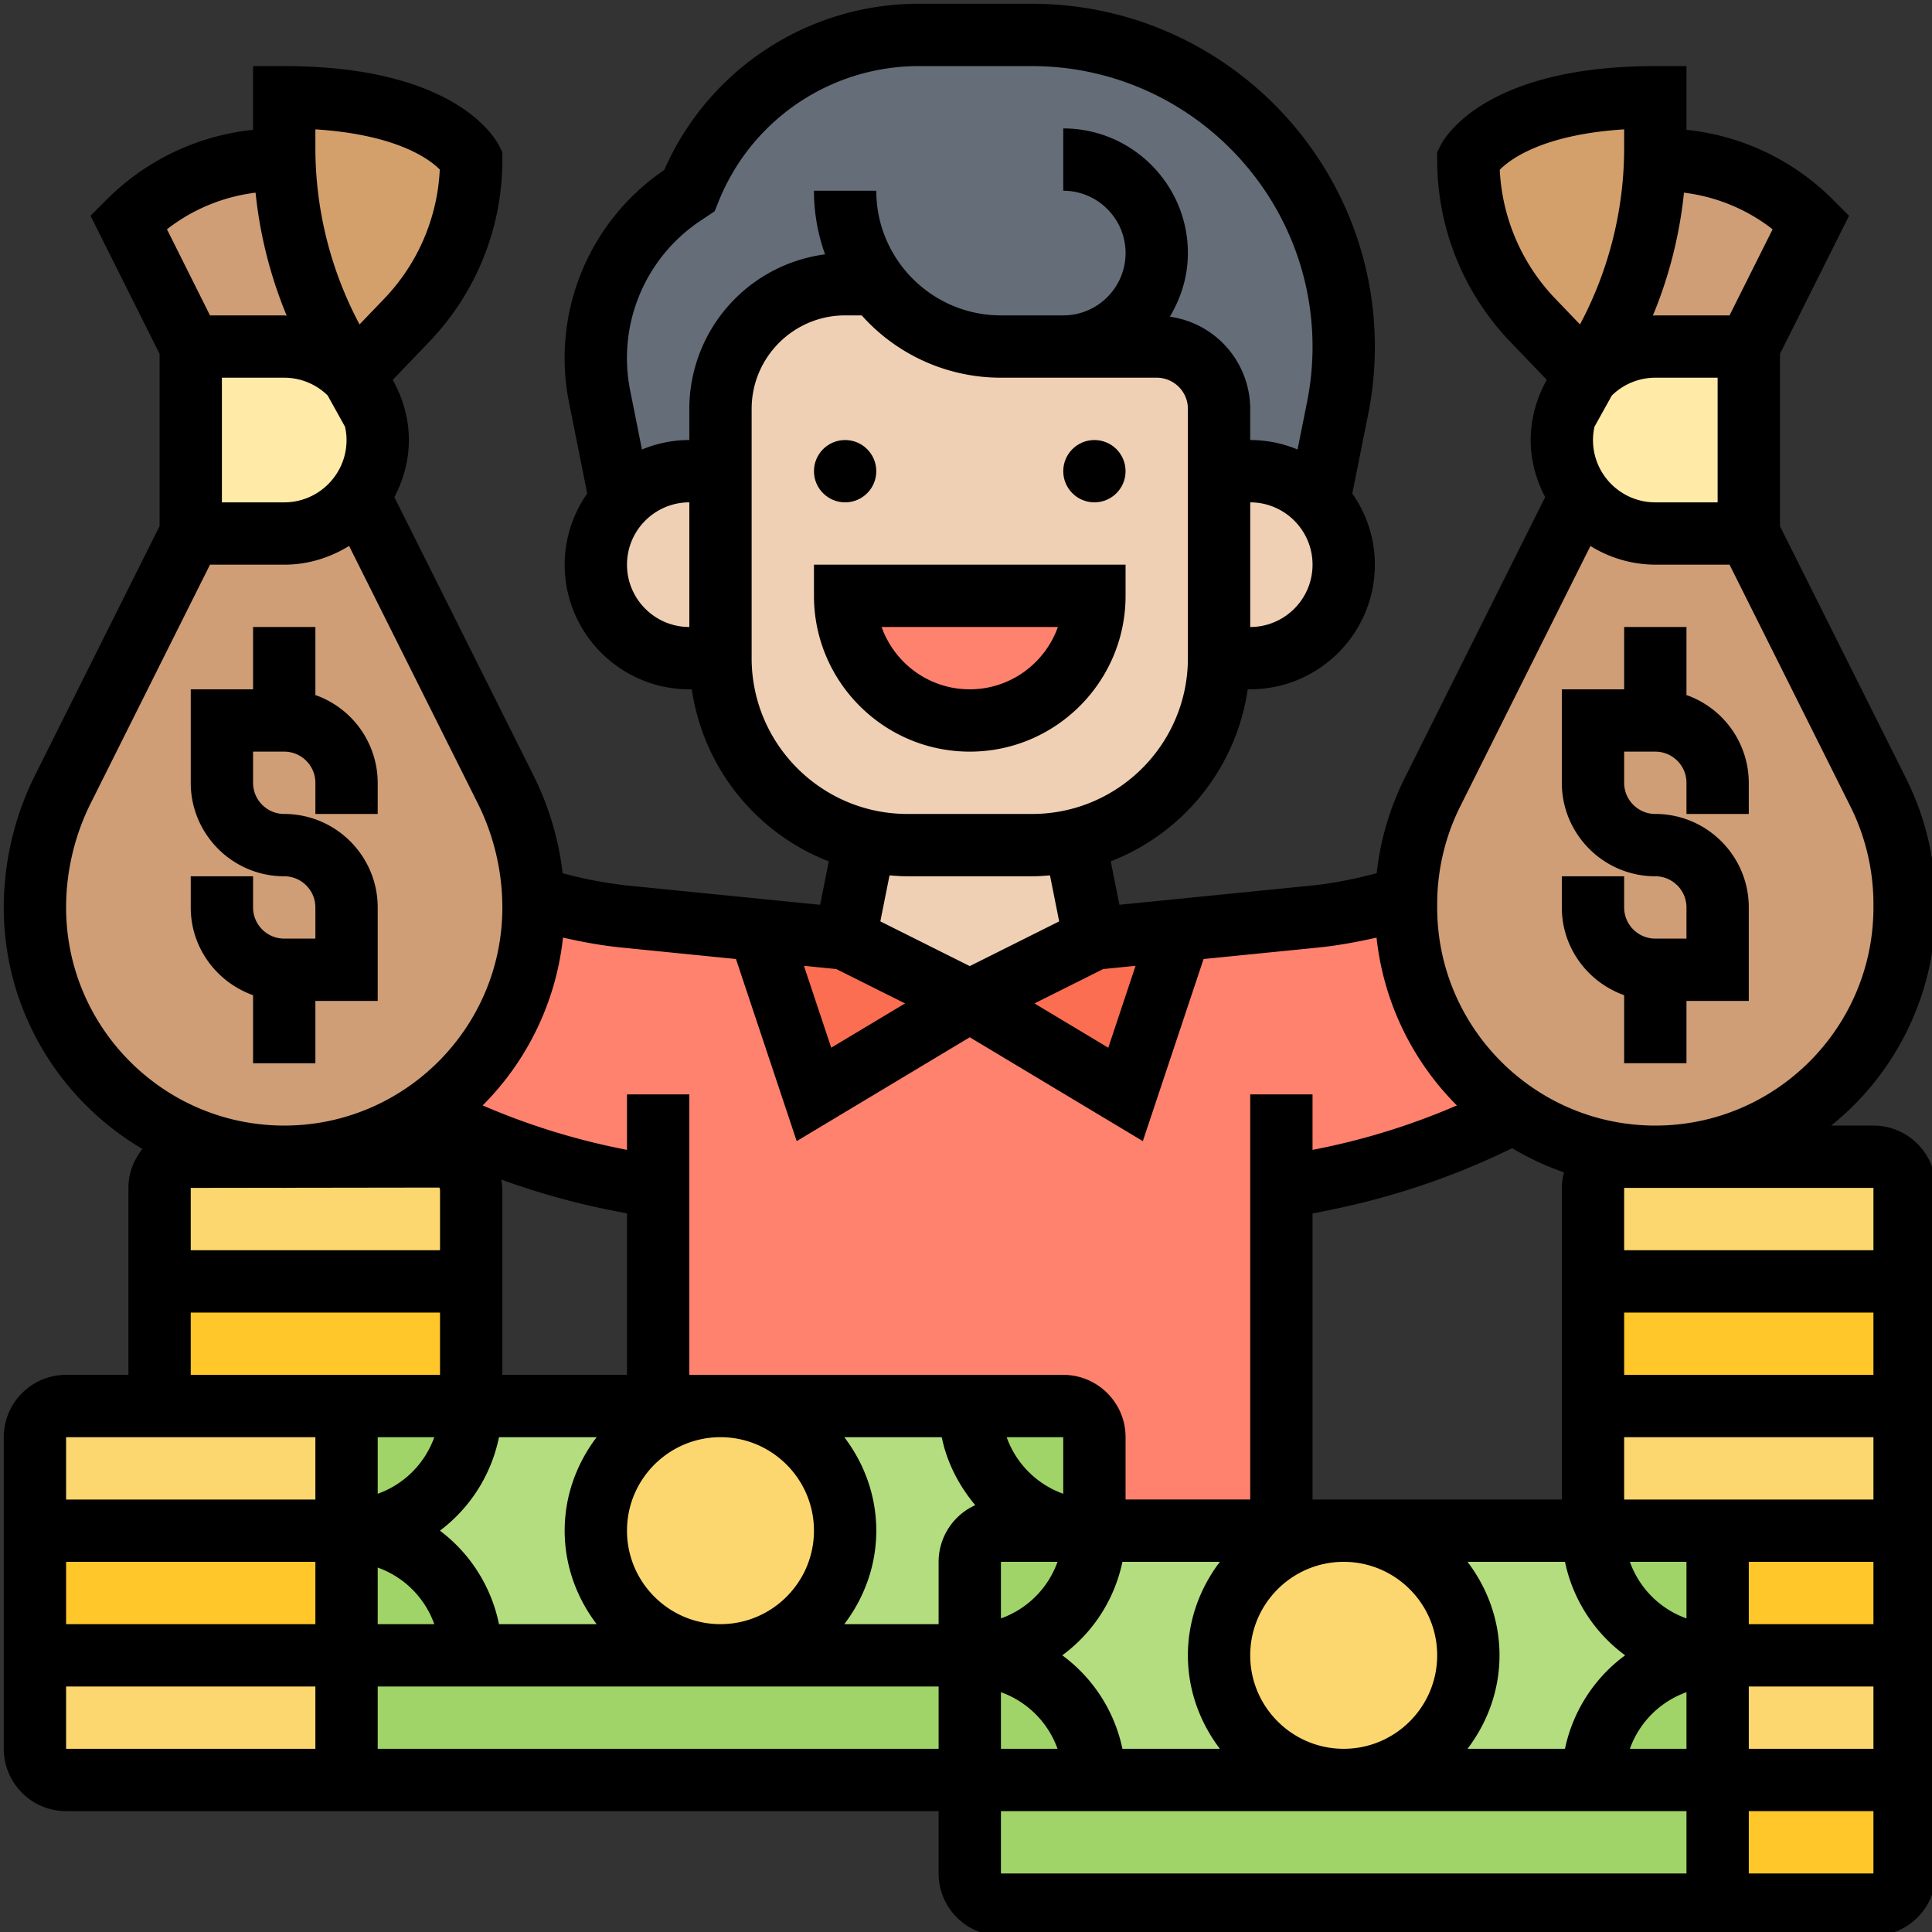 <svg width="512" height="512" version="1.1" xmlns="http://www.w3.org/2000/svg">
 <rect width="100%" height="100%" fill="#333333" stroke="none"/>
 <g stroke-width="8.258">
  <path d="m504.74 471.71v24.774c0 4.542-3.716 8.258-8.258 8.258h-41.29v-33.032zm-49.548-66.064h49.548v33.032h-49.548zm-33.032-66.064h82.581v33.032h-82.581zm-412.9 66.064h82.581v33.032h-82.581zm115.61-66.064v33.032h-82.581v-33.032z" fill="#ffc729"/>
  <path d="m422.16 314.81c0-4.542 3.716-8.258 8.258-8.258h66.065c4.542 0 8.258 3.716 8.258 8.258v24.774h-82.581zm82.581 57.806v33.032h-82.581v-33.032zm-49.548 66.064h49.548v33.032h-49.548zm-363.35 0v33.032h-74.323c-4.542 0-8.258-3.716-8.258-8.258v-24.774zm0-66.064v33.032h-82.581v-24.774c0-4.542 3.716-8.258 8.258-8.258h24.774zm33.032-56.981v23.948h-82.581v-24.774c0-4.542 3.716-8.258 8.258-8.258h66.065c4.542 0 8.258 3.716 8.258 9.084z" fill="#fcd770"/>
  <path d="m455.19 471.71v33.032h-189.94c-4.542 0-8.258-3.716-8.258-8.258v-24.774h165.16zm-198.19-33.032v33.032h-165.16v-33.032h99.097z" fill="#a0d468"/>
  <path d="m422.16 405.65c0 18.25 14.782 33.032 33.032 33.032-18.25 0-33.032 14.782-33.032 33.032h-66.065c18.25 0 33.032-14.782 33.032-33.032s-14.782-33.032-33.032-33.032zm-82.581 0h16.516c-18.25 0-33.032 14.782-33.032 33.032s14.782 33.032 33.032 33.032h-66.065c0-18.25-14.782-33.032-33.032-33.032 18.25 0 33.032-14.782 33.032-33.032zm-148.65-33.032c-18.25 0-33.032 14.782-33.032 33.032s14.782 33.032 33.032 33.032h-66.065c0-18.25-14.782-33.032-33.032-33.032 18.25 0 33.032-14.782 33.032-33.032h49.548z" fill="#b4dd7f"/>
  <path d="m290.03 405.65h-24.774c-4.542 0-8.258 3.716-8.258 8.258v24.774h-66.065c18.25 0 33.032-14.782 33.032-33.032s-14.782-33.032-33.032-33.032h66.065c0 18.25 14.782 33.032 33.032 33.032z" fill="#b4dd7f"/>
  <path d="m455.19 405.65v33.032c-18.25 0-33.032-14.782-33.032-33.032zm0 33.032v33.032h-33.032c0-18.25 14.782-33.032 33.032-33.032zm-198.19 0c18.25 0 33.032 14.782 33.032 33.032h-33.032zm8.258-33.032h24.774c0 18.25-14.782 33.032-33.032 33.032v-24.774c0-4.542 3.716-8.258 8.258-8.258zm24.774-24.774v24.774c-18.25 0-33.032-14.782-33.032-33.032h24.774c4.542 0 8.258 3.716 8.258 8.258zm-165.16 57.806h-33.032v-33.032c18.25 0 33.032 14.782 33.032 33.032zm-33.032-66.064h33.032c0 18.25-14.782 33.032-33.032 33.032z" fill="#a0d468"/>
  <ellipse cx="356.1" cy="438.68" rx="33.032" ry="33.032" fill="#fcd770"/>
  <ellipse cx="190.94" cy="405.65" rx="33.032" ry="33.032" fill="#fcd770"/>
  <path d="m372.61 240.48c0 22.627 11.314 42.529 28.655 54.421-15.608 8.093-32.454 14.039-50.374 17.672l-11.314 2.23v90.839h-49.548v-24.774c0-4.542-3.716-8.258-8.258-8.258h-107.35v-57.806l-11.314-2.23a191.92 191.92 0 0 1-50.374-17.672c3.386-2.23 6.441-4.872 9.332-7.68a66.18 66.18 0 0 0 19.324-46.741c0-0.826 0-1.734-0.083-2.56h0.083c7.763 2.477 15.855 4.129 24.279 4.955l35.51 3.551 14.534 43.603 41.29-24.774 41.29 24.774 14.534-43.603 35.51-3.551c8.423-0.826 16.516-2.477 24.279-4.955v1.652z" fill="#ff826e"/>
  <path d="m312.82 246.43-14.534 43.603-41.29-24.774 33.032-16.516zm-55.825 18.828-41.29 24.774-14.534-43.603 22.792 2.312z" fill="#fc6e51"/>
  <path d="m463.45 91.839v49.548h-24.774c-6.854 0-13.048-2.808-17.507-7.267-0.826-0.826-1.569-1.734-2.312-2.643-3.055-4.129-4.955-9.249-4.955-14.864a24.741 24.741 0 0 1 24.774-24.774zm-363.35 24.774c0 5.615-1.899 10.735-4.955 14.864-0.743 0.908-1.486 1.817-2.312 2.643-4.459 4.459-10.653 7.267-17.507 7.267h-24.774v-49.548h24.774a24.741 24.741 0 0 1 24.774 24.774z" fill="#ffeaa7"/>
  <path d="m438.68 25.775v13.461c0 0.991 0 2.064-0.083 3.055-0.413 17.177-5.037 34.023-13.461 49.053l-4.625 8.423-14.204-14.865a61.068 61.068 0 0 1-17.177-42.612s8.258-16.516 49.548-16.516zm-363.35 0c41.29 0 49.548 16.516 49.548 16.516 0 15.938-6.111 31.215-17.177 42.612l-14.204 14.865-4.625-8.423a105.55 105.55 0 0 1-13.461-49.053c-0.083-0.991-0.083-2.064-0.083-3.055z" fill="#d3a06c"/>
  <path d="m88.866 91.344 4.625 8.423c-4.542-4.872-10.983-7.928-18.168-7.928h-24.774l-16.516-33.032c10.57-10.57 24.939-16.516 39.886-16.516h1.486c0.413 17.177 5.037 34.023 13.461 49.053zm336.27 0c8.423-15.03 13.048-31.876 13.461-49.053h1.486c14.947 0 29.316 5.946 39.886 16.516l-16.516 33.032h-24.774c-7.184 0-13.626 3.055-18.168 7.928zm13.543 50.044h24.774l34.354 68.624c4.542 9.166 6.937 19.324 6.937 29.564v0.908c0 18.25-7.432 34.766-19.324 46.741a66.18 66.18 0 0 1-46.741 19.324c-13.874 0-26.756-4.294-37.409-11.644a65.767 65.767 0 0 1-28.655-54.421v-2.56c0.248-9.662 2.643-19.241 6.937-27.912l39.308-78.534c0.743 0.908 1.486 1.817 2.312 2.643 4.459 4.459 10.653 7.267 17.507 7.267zm-363.35 0c6.854 0 13.048-2.808 17.507-7.267 0.826-0.826 1.569-1.734 2.312-2.643l38.895 77.708c4.377 9.001 6.937 18.746 7.267 28.738 0.083 0.826 0.083 1.734 0.083 2.56 0 18.25-7.432 34.766-19.324 46.741-2.89 2.808-5.946 5.45-9.332 7.68a65.635 65.635 0 0 1-37.409 11.644c-18.25 0-34.766-7.432-46.741-19.324a66.18 66.18 0 0 1-19.324-46.741c0-10.901 2.56-21.554 7.35-31.298l33.941-67.799z" fill="#cf9e76"/>
  <path d="m354.53 108.11-4.955 24.774a24.692 24.692 0 0 0-18.25-8.01h-8.258v-16.516c0-9.084-7.432-16.516-16.516-16.516h-41.29a41.373 41.373 0 0 1-33.032-16.516h-8.258c-18.25 0-33.032 14.782-33.032 33.032v16.516h-8.258c-7.184 0-13.708 3.055-18.25 8.01l-5.533-27.747c-0.661-3.303-0.991-6.772-0.991-10.157 0-8.754 2.147-17.177 6.111-24.609 4.046-7.432 9.827-13.874 17.094-18.746l1.569-1.073c4.955-12.47 13.543-22.792 24.196-29.977s23.37-11.314 36.831-11.314h29.729c45.667 0 82.663 36.996 82.663 82.663 0 5.45-0.578 10.901-1.569 16.186z" fill="#656d78"/>
  <path d="m284.83 222.65 5.203 26.095-33.032 16.516-33.032-16.516 5.203-26.095c3.634 0.908 7.432 1.321 11.314 1.321h33.032c3.881 0 7.68-0.413 11.314-1.321zm46.493-97.775c7.184 0 13.708 3.055 18.25 8.01 4.046 4.377 6.524 10.24 6.524 16.764 0 6.854-2.808 13.048-7.267 17.507-4.459 4.459-10.653 7.267-17.507 7.267h-8.258v-49.548z" fill="#f0d0b4"/>
  <path d="m323.06 124.87v49.548c0 23.453-16.351 43.107-38.235 48.227-3.634 0.908-7.432 1.321-11.314 1.321h-33.032c-3.881 0-7.68-0.413-11.314-1.321-21.884-5.12-38.235-24.774-38.235-48.227v-66.064c0-18.25 14.782-33.032 33.032-33.032h8.258c7.515 9.992 19.572 16.516 33.032 16.516h41.29c9.084 0 16.516 7.432 16.516 16.516zm-132.13 0v49.548h-8.258c-6.854 0-13.048-2.808-17.507-7.267-4.459-4.459-7.267-10.653-7.267-17.507 0-6.524 2.477-12.387 6.524-16.764 4.542-4.955 11.066-8.01 18.25-8.01z" fill="#f0d0b4"/>
  <path d="m223.97 157.9h66.065c0 18.25-14.782 33.032-33.032 33.032-9.084 0-17.342-3.716-23.37-9.662a33.239 33.239 0 0 1-9.662-23.37z" fill="#ff826e"/>
 </g>
 <g transform="matrix(8.258 0 0 8.258 -7.258 -7.258)">
  <path d="m11 35v-2h2v-3c0-1.654-1.346-3-3-3-0.551 0-1-0.449-1-1v-1h1c0.551 0 1 0.449 1 1v1h2v-1a2.996 2.996 0 0 0-2-2.816v-2.184h-2v2h-2v3c0 1.654 1.346 3 3 3 0.551 0 1 0.449 1 1v1h-1c-0.551 0-1-0.449-1-1v-1h-2v1c0 1.302 0.839 2.402 2 2.816v2.184z"/>
  <circle cx="28" cy="16" r="1"/>
  <circle cx="36" cy="16" r="1"/>
  <path d="m37 20v-1h-10v1c0 2.757 2.243 5 5 5s5-2.243 5-5zm-7.829 1h5.657c-0.413 1.164-1.525 2-2.829 2s-2.415-0.836-2.828-2zm25.829 2.184v-2.184h-2v2h-2v3c0 1.654 1.346 3 3 3 0.551 0 1 0.449 1 1v1h-1c-0.552 0-1-0.449-1-1v-1h-2v1c0 1.302 0.839 2.402 2 2.816v2.184h2v-2h2v-3c0-1.654-1.346-3-3-3-0.552 0-1-0.449-1-1v-1h1c0.551 0 1 0.449 1 1v1h2v-1a2.996 2.996 0 0 0-2-2.816z"/>
  <path d="m63 30v-0.111c0-1.39-0.329-2.782-0.95-4.025l-4.05-8.1v-5.527l2.217-4.434-0.51-0.51a7.77 7.77 0 0 0-4.707-2.248v-2.045h-1c-5.46 0-6.764 2.292-6.895 2.553l-0.105 0.211v0.236a8.42 8.42 0 0 0 2.355 5.857l1.163 1.213a3.953 3.953 0 0 0-0.518 1.93c0 0.664 0.178 1.281 0.465 1.832l-4.515 9.031a9.036 9.036 0 0 0-0.892 3.038c-0.686 0.181-1.384 0.326-2.093 0.397l-6.162 0.616-0.279-1.393a7.008 7.008 0 0 0 4.396-5.522h0.08c2.206 0 4-1.794 4-4 0-0.849-0.27-1.634-0.724-2.283l0.51-2.549a10.99 10.99 0 0 0 0.214-2.158c0-6.071-4.938-11.009-11.009-11.009h-3.606a8.907 8.907 0 0 0-8.19 5.335 7.292 7.292 0 0 0-3.053 7.473l0.582 2.909a3.968 3.968 0 0 0-0.724 2.283c0 2.206 1.794 4 4 4h0.08a7.01 7.01 0 0 0 4.396 5.522l-0.279 1.393-6.162-0.616a13.457 13.457 0 0 1-2.1-0.398 9.513 9.513 0 0 0-0.935-3.136l-4.465-8.931c0.287-0.553 0.465-1.17 0.465-1.834 0-0.703-0.198-1.355-0.518-1.93l1.163-1.213a8.42 8.42 0 0 0 2.355-5.857v-0.236l-0.105-0.211c-0.131-0.261-1.435-2.553-6.895-2.553h-1v2.045a7.77 7.77 0 0 0-4.707 2.248l-0.51 0.51 2.217 4.433v5.527l-4 8a9.528 9.528 0 0 0-1 4.237c0 3.301 1.792 6.185 4.45 7.752-0.277 0.343-0.45 0.773-0.45 1.248v6h-2c-1.103 0-2 0.897-2 2v10c0 1.103 0.897 2 2 2h28v2c0 1.103 0.897 2 2 2h28c1.103 0 2-0.897 2-2v-22c0-1.103-0.897-2-2-2h-1.356a8.983 8.983 0 0 0 3.356-7zm-6.618-19h-2.382c-0.027 0-0.052 8e-3 -0.079 8e-3 0.523-1.259 0.859-2.59 0.999-3.946a5.76 5.76 0 0 1 2.844 1.175zm-4.382 4c0-0.147 0.018-0.289 0.048-0.427l0.556-1.001a1.991 1.991 0 0 1 1.396-0.572h2v4h-2c-1.103 0-2-0.897-2-2zm-2.992-8.673c0.337-0.341 1.388-1.132 3.992-1.297v0.601c0 1.97-0.49 3.922-1.417 5.659l-0.784-0.817a6.423 6.423 0 0 1-1.791-4.146zm-19.085 26.753-2.369 1.421-0.876-2.628 1.039 0.104zm6.359-1.103 1.039-0.104-0.876 2.628-2.369-1.421zm4.718-10.977v-4c1.103 0 2 0.897 2 2s-0.897 2-2 2zm-20-2c0-1.103 0.897-2 2-2v4c-1.103 0-2-0.897-2-2zm2-5v1c-0.538 0-1.05 0.11-1.52 0.304l-0.377-1.888a5.295 5.295 0 0 1 2.26-5.457l0.45-0.3 0.116-0.289a6.92 6.92 0 0 1 6.456-4.37h3.606c4.967 0 9.009 4.042 9.009 9.009 0 0.593-0.059 1.187-0.175 1.767l-0.306 1.528a3.963 3.963 0 0 0-1.519-0.304v-1a2.996 2.996 0 0 0-2.58-2.958c0.36-0.6 0.58-1.293 0.58-2.042 0-2.206-1.794-4-4-4v2c1.103 0 2 0.897 2 2s-0.897 2-2 2h-2c-2.206 0-4-1.794-4-4h-2c0 0.716 0.126 1.404 0.357 2.041a5.008 5.008 0 0 0-4.357 4.959zm2 8v-8c0-1.654 1.346-3 3-3h0.532a5.985 5.985 0 0 0 4.468 2h5c0.551 0 1 0.449 1 1v8c0 2.757-2.243 5-5 5h-4c-2.757 0-5-2.243-5-5zm5 7h4c0.194 0 0.384-0.014 0.574-0.029l0.295 1.476-2.869 1.435-2.87-1.435 0.295-1.476c0.191 0.015 0.381 0.029 0.575 0.029zm-5.503 2.655 1.949 5.844 5.554-3.333 5.554 3.333 1.949-5.844 3.661-0.366c0.637-0.064 1.267-0.18 1.89-0.321a8.977 8.977 0 0 0 2.578 5.386 22.175 22.175 0 0 1-4.46 1.392l-0.172 0.034v-1.78h-2v13h-4v-2c0-1.103-0.897-2-2-2h-12v-9h-2v1.78l-0.173-0.035a22.186 22.186 0 0 1-4.459-1.392 8.972 8.972 0 0 0 2.578-5.386c0.623 0.142 1.253 0.258 1.89 0.321zm-9.681 15.345a2.997 2.997 0 0 1-1.816 1.816v-1.816zm-3.816 6h-8v-2h8zm2-1.816a2.997 2.997 0 0 1 1.816 1.816h-1.816zm3.892 1.816a5.006 5.006 0 0 0-1.895-3 5.006 5.006 0 0 0 1.895-3h3.134c-0.635 0.838-1.026 1.87-1.026 3s0.391 2.162 1.026 3zm0.074-14.266c1.128 0.407 2.286 0.736 3.468 0.973l0.566 0.113v5.18h-4v-5.903c0-0.125-0.015-0.245-0.034-0.363zm4.034 11.266c0-1.654 1.346-3 3-3s3 1.346 3 3-1.346 3-3 3-3-1.346-3-3zm6.974-3h3.127c0.168 0.824 0.556 1.56 1.075 2.182a1.999 1.999 0 0 0-1.176 1.818v2h-3.026c0.635-0.838 1.026-1.87 1.026-3s-0.391-2.162-1.026-3zm5.026 5.816v-1.816h1.816a2.997 2.997 0 0 1-1.816 1.816zm2-4a2.997 2.997 0 0 1-1.816-1.816h1.816zm-2 6.368a2.997 2.997 0 0 1 1.816 1.816h-1.816zm3.899 1.816a4.994 4.994 0 0 0-1.93-3 4.994 4.994 0 0 0 1.93-3h3.127c-0.635 0.838-1.026 1.87-1.026 3s0.391 2.162 1.026 3zm4.101-3c0-1.654 1.346-3 3-3s3 1.346 3 3-1.346 3-3 3-3-1.346-3-3zm6.974-3h3.127a4.994 4.994 0 0 0 1.93 3 4.994 4.994 0 0 0-1.93 3h-3.127c0.635-0.838 1.026-1.87 1.026-3s-0.391-2.162-1.026-3zm7.026 1.816a2.997 2.997 0 0 1-1.816-1.816h1.816zm0 2.368v1.816h-1.816a2.997 2.997 0 0 1 1.816-1.816zm2-0.184h4v2h-4zm0-2v-2h4v2zm-4-4v-2h8v2zm0-4v-2h8v2zm-2-6v10h-8v-9.18l0.565-0.113a24.18 24.18 0 0 0 5.841-1.981c0.524 0.313 1.08 0.573 1.665 0.776a1.944 1.944 0 0 0-0.071 0.498zm-39.605-25.429 0.556 1.002c0.031 0.138 0.049 0.28 0.049 0.427 0 1.103-0.897 2-2 2h-2v-4h2a1.99 1.99 0 0 1 1.395 0.571zm-0.395-8.541c2.632 0.167 3.677 0.971 3.992 1.289a6.43 6.43 0 0 1-1.791 4.154l-0.784 0.817a12.047 12.047 0 0 1-1.417-5.659zm-1.92 2.032c0.14 1.356 0.476 2.687 0.999 3.946-0.027-1e-3 -0.052-8e-3 -0.079-8e-3h-2.382l-1.381-2.763a5.76 5.76 0 0 1 2.843-1.175zm-6.08 22.938c0-1.154 0.273-2.31 0.789-3.342l3.829-7.658h2.382c0.765 0 1.473-0.227 2.082-0.601l4.129 8.259a7.512 7.512 0 0 1 0.789 3.342c0 3.86-3.14 7-7 7s-7-3.14-7-7zm7 9c0.029 0 0.057-4e-3 0.086-4e-3l4.892-7e-3a0.207 0.207 0 0 1 0.022 0.108v1.903h-8v-2l2.919-4e-3c0.027 0 0.054 4e-3 0.081 4e-3zm-3 4h8v2h-8zm4 4v2h-8v-2zm-8 8h8v2h-8zm10 2v-2h18v2zm20 2h22v2h-22zm24 2v-2h4v2zm4-22v2h-8v-2zm-14-9v-0.111c0-1.081 0.255-2.164 0.739-3.13l4.179-8.359a3.97 3.97 0 0 0 2.082 0.6h2.382l3.879 7.758c0.484 0.967 0.739 2.05 0.739 3.131v0.111c0 3.86-3.14 7-7 7s-7-3.14-7-7z"/>
 </g>
</svg>
